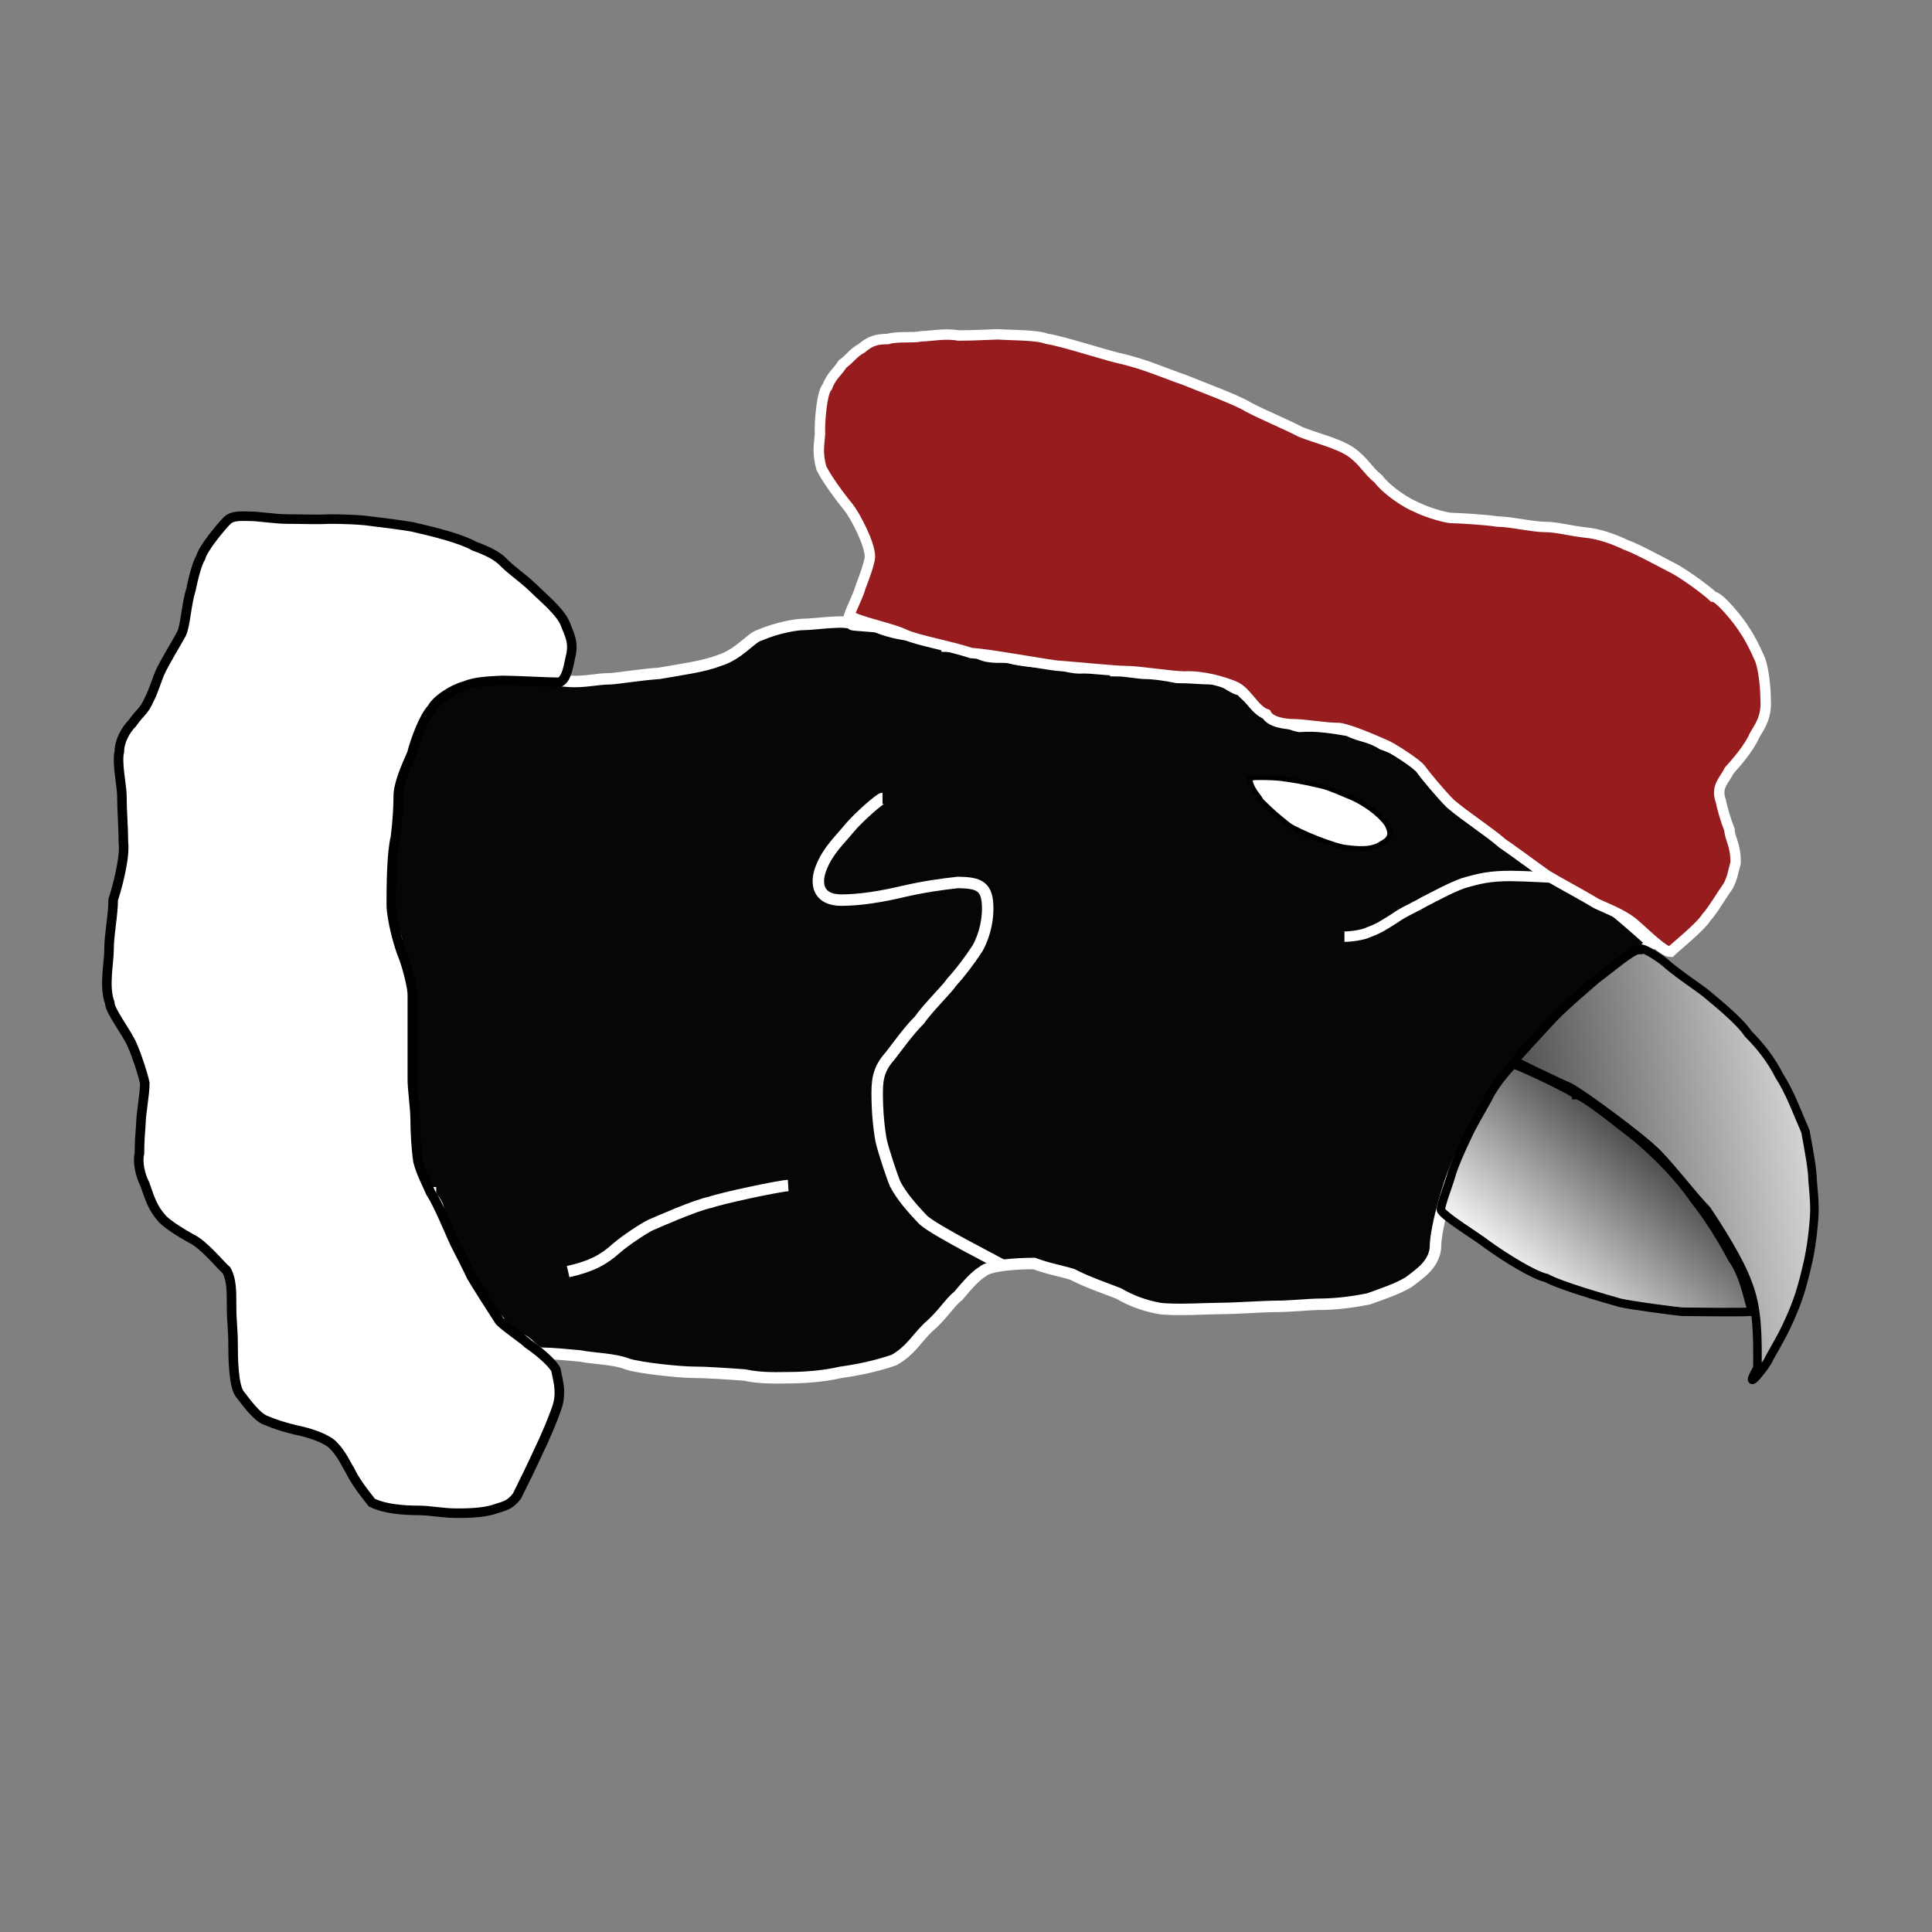 <?xml version="1.0" encoding="UTF-8" standalone="no"?>
<!DOCTYPE svg PUBLIC "-//W3C//DTD SVG 20010904//EN"
"http://www.w3.org/TR/2001/REC-SVG-20010904/DTD/svg10.dtd">
<!-- Created with Sodipodi ("http://www.sodipodi.com/") -->
<svg
   xmlns="http://www.w3.org/2000/svg"
   xmlns:xlink="http://www.w3.org/1999/xlink"
   version="1"
   x="0"
   y="0"
   width="744.094"
   height="744.094"
   id="svg1">
  <rect width="100%" height="100%" fill="#808080" stroke="none"/>
  <defs
     id="defs3">
    <linearGradient
       x1="0"
       y1="0"
       x2="1"
       y2="0"
       id="linearGradient23"
       gradientUnits="objectBoundingBox"
       spreadMethod="pad">
      <stop
         style="stop-color:#8a2a22;stop-opacity:1;"
         offset="0"
         id="stop24" />
      <stop
         style="stop-color:#d5273a;stop-opacity:1;"
         offset="1"
         id="stop25" />
    </linearGradient>
    <linearGradient
       x1="0"
       y1="0"
       x2="1"
       y2="0"
       id="linearGradient17"
       gradientUnits="objectBoundingBox"
       spreadMethod="pad">
      <stop
         style="stop-color:#000000;stop-opacity:1;"
         offset="0"
         id="stop18" />
      <stop
         style="stop-color:#ffffff;stop-opacity:1;"
         offset="1"
         id="stop19" />
    </linearGradient>
    <linearGradient
       x1="-0.455"
       y1="0.703"
       x2="1.242"
       y2="0.297"
       id="linearGradient20"
       xlink:href="#linearGradient17"
       gradientUnits="objectBoundingBox"
       spreadMethod="pad" />
    <linearGradient
       x1="0.874"
       y1="0.133"
       x2="0.144"
       y2="0.797"
       id="linearGradient21"
       xlink:href="#linearGradient17"
       gradientUnits="objectBoundingBox"
       spreadMethod="pad" />
    <linearGradient
       x1="0"
       y1="0"
       x2="1"
       y2="0"
       id="linearGradient22"
       xlink:href="#linearGradient23"
       gradientUnits="objectBoundingBox"
       spreadMethod="pad" />
    <linearGradient
       x1="0.207"
       y1="0.711"
       x2="0.777"
       y2="0.102"
       id="linearGradient25"
       xlink:href="#linearGradient17"
       gradientUnits="objectBoundingBox"
       spreadMethod="pad" />
    <radialGradient
       cx="0.5"
       cy="0.5"
       fx="0.5"
       fy="0.5"
       r="0.5"
       id="radialGradient245"
       xlink:href="#linearGradient23"
       gradientUnits="objectBoundingBox"
       spreadMethod="pad" />
    <radialGradient
       cx="0.5"
       cy="0.5"
       fx="0.5"
       fy="0.5"
       r="0.5"
       id="radialGradient246"
       xlink:href="#linearGradient17"
       gradientUnits="objectBoundingBox"
       spreadMethod="pad" />
    <radialGradient
       cx="0.5"
       cy="0.5"
       fx="0.5"
       fy="0.5"
       r="0.5"
       id="radialGradient247"
       xlink:href="#linearGradient23"
       gradientUnits="objectBoundingBox"
       spreadMethod="pad" />
    <linearGradient
       x1="0.874"
       y1="0.133"
       x2="0.144"
       y2="0.797"
       id="linearGradient162"
       xlink:href="#linearGradient23"
       gradientUnits="objectBoundingBox"
       spreadMethod="pad" />
    <linearGradient
       x1="-0.455"
       y1="0.703"
       x2="1.242"
       y2="0.297"
       id="linearGradient163"
       xlink:href="#linearGradient23"
       gradientUnits="objectBoundingBox"
       spreadMethod="pad" />
  </defs>
  <g
     transform="matrix(3.213,0,0,3.213,-1377.18,-883.02)"
     style="font-size:12;"
     id="g336">
    <path
       d="M 275.24 272.544 C 275.24 272.29 268.261 272.037 268.261 271.784 C 267.098 270.307 257.954 271.784 254.901 271.784 C 252.857 271.784 247.659 272.582 242.425 274.823 C 240.108 275.405 236.816 280.096 231.252 281.84 C 226.789 283.585 220.986 284.299 214.402 285.462 C 209.168 285.816 202.084 286.981 200.632 286.981 C 197.282 286.981 194.754 287.741 190.753 287.741 C 187.54 287.741 183.758 286.981 180.115 286.981 C 176.569 286.981 173.022 286.981 169.476 286.981 C 165.351 286.981 163.588 287.741 159.598 287.741 C 159.598 288.28 152.31 291.541 151.999 291.541 C 151.999 293.793 147.44 294.263 147.44 297.62 C 144.632 297.62 145.545 303.314 143.64 305.219 C 143.64 308.24 142.121 309.036 142.121 312.058 C 140.708 312.058 140.601 316.389 140.601 318.137 C 140.601 319.973 139.841 324.243 139.841 327.255 C 139.841 331.197 138.321 333.928 138.321 337.134 C 138.321 339.082 135.952 344.643 138.321 347.012 C 138.321 350.638 139.081 351.903 139.081 355.371 C 139.918 355.371 141.361 360.733 141.361 362.21 C 141.361 364.839 142.88 368.745 142.88 372.088 C 142.88 373.831 144.4 379.464 144.4 381.207 C 144.4 384.753 144.4 388.299 144.4 391.845 C 144.4 395.391 144.4 398.937 144.4 402.484 C 144.4 404.177 142.458 405.861 144.4 407.803 C 144.4 411.427 145.92 414.603 145.92 417.681 C 145.92 421.504 146.68 422.977 146.68 426.8 C 148.486 428.606 147.497 430.599 150.479 430.599 C 150.479 432.015 152.759 433.222 152.759 435.918 C 152.759 439.321 155.039 442.032 155.039 445.037 C 156.317 445.037 159.598 450.889 159.598 452.636 C 160.039 452.636 163.397 457.92 163.397 458.715 C 166.055 461.372 167.193 464.03 169.476 466.314 C 169.476 467.443 175.237 471.633 175.555 471.633 C 177.291 471.633 179.569 475.432 181.634 475.432 C 184.267 475.432 188.9 475.887 192.273 476.192 C 196.068 476.959 201.801 476.952 205.616 478.485 C 209.45 479.688 220.605 480.751 223.853 480.751 C 227.399 480.751 232.804 481.128 238.228 481.511 C 243.134 482.583 248.152 482.271 250.784 482.271 C 254.675 482.271 260.374 481.894 265.256 480.744 C 270.776 479.978 275.529 478.862 280.036 477.329 C 284.65 474.631 285.852 471.917 289.524 468.244 C 293.595 464.794 295.596 461.183 297.896 459.475 C 300.463 456.408 302.774 453.786 304.735 452.636 C 306.652 450.818 314.401 450.363 319.166 450.363 C 323.315 451.896 325.992 452.246 329.812 453.396 C 334.263 455.696 338.861 457.182 342.73 458.715 C 346.414 460.865 350.046 462.145 354.155 462.912 C 358.372 463.526 368.059 462.917 371.605 462.917 C 375.405 462.917 383.275 462.336 387.074 462.336 C 390.475 462.336 396.566 461.762 398.331 461.762 C 402.332 461.762 406.989 461.385 412.639 460.235 C 416.882 458.702 420.336 457.578 423.681 455.662 C 427.131 453.052 430.697 450.709 431.279 446.154 C 431.186 440.115 435.819 424.938 438.157 420.733 C 439.896 416.84 443.759 410.502 446.443 405.906 C 449.758 400.674 454.757 393.935 456.897 391.441 C 459.326 388.802 464.094 383.051 466.816 380.44 C 469.611 377.704 475.941 372.38 478.702 370.054 C 482.76 367.045 490.449 362.078 491.892 360.915 C 486.248 355.892 481.441 351.586 477.975 349.285 C 474.062 346.602 469.302 344.829 466.618 342.467 C 463.37 340.55 457.527 337.664 454.843 334.881 C 451.499 332.581 446.121 328.72 443.821 326.516 C 440.714 324.216 436.209 320.464 434.675 318.896 C 433.018 316.979 430.116 315.482 430.116 313.577 C 427.918 313.577 427.636 309.401 424.42 309.401 C 422.883 307.864 419.646 306.369 416.438 305.219 C 412.604 302.82 410.78 303.322 406.902 301.405 C 402.685 300.711 398.455 299.892 393.237 300.276 C 386.72 299.075 376.924 290.752 376.924 290.021 C 374.767 290.021 372.201 286.981 369.325 286.981 C 365.779 286.981 363 286.598 359.07 286.598 C 355.673 285.883 352.191 285.462 350.328 285.462 C 348.198 285.462 345.085 284.702 341.97 284.702 C 341.97 283.32 333.801 283.942 332.091 283.942 C 328.119 283.942 326.371 282.422 322.213 282.422 C 320.87 282.422 312.334 281.594 312.334 280.902 C 309.549 280.902 305.128 281.295 303.216 279.383 C 299.675 279.383 297.8 277.863 294.857 277.863 C 294.857 275.356 288.516 274.823 285.738 274.823 C 281.681 274.823 276.671 273.116 275.24 272.544 z "
       transform="matrix(0.429,-1.05162e-16,1.05162e-16,0.429,415.67,233.078)"
       style="fill:#070508;fill-opacity:1;fill-rule:evenodd;stroke:#ffffff;stroke-width:3.202;"
       id="path220" />
    <path
       d="M 189.396 452.636 C 196.175 451.078 199.364 449.246 202.904 446.08 C 205.329 443.956 210.53 440.523 212.313 439.673 C 214.238 438.823 225.02 434.051 229.127 433.259 C 232.202 432.126 248.052 428.742 250.884 428.572 "
       transform="matrix(0.429,-1.05162e-16,1.05162e-16,0.429,415.479,233.078)"
       style="fill:none;fill-opacity:1;fill-rule:evenodd;stroke:#ffffff;stroke-width:3.202;"
       id="path222" />
    <path
       d="M 311.965 450.994 C 310.269 449.994 293.035 441.288 289.618 438.288 C 285.993 434.516 283.434 431.467 281.684 428.17 C 280.815 426.17 278.529 419.297 277.779 416.176 C 277.154 412.863 276.64 408.194 276.64 402.609 C 276.64 398.154 277.42 395.505 280.434 392.13 C 282.809 389.025 285.642 385.121 288.413 382.371 C 290.788 378.943 296.255 373.61 297.377 371.863 C 300.002 368.946 302.48 365.676 304.73 362.215 C 307.04 357.965 307.525 353.75 307.525 351.191 C 307.525 344.817 305.111 344.007 299.252 343.882 C 294.691 344.382 289.605 345.103 284.169 346.353 C 277.859 347.853 271.845 348.823 266.616 348.823 C 260.513 348.823 259.065 344.736 261.013 339.749 C 262.961 334.887 266.13 332.111 268.837 328.77 C 271.543 325.554 277.44 320.416 278.14 320.416 "
       transform="matrix(0.429,-1.05162e-16,1.05162e-16,0.429,415.095,233.078)"
       style="fill:none;fill-opacity:1;fill-rule:evenodd;stroke:#ffffff;stroke-width:3.202;"
       id="path224" />
    <path
       d="M 460.511 340.808 C 460.131 340.808 460.377 340.308 459.997 340.308 C 460.872 340.308 451.358 339.793 447.973 339.793 C 442.309 339.793 439.295 340.448 434.656 341.823 C 431.41 342.943 426.227 345.757 423.522 347.132 C 421.397 348.427 417.971 349.816 415.418 351.691 C 412.418 353.534 411.383 354.361 408.315 355.486 C 406.69 356.327 403.21 356.751 401.505 356.751 "
       transform="matrix(0.429,-1.05162e-16,1.05162e-16,0.429,417.541,234.057)"
       style="fill:none;fill-opacity:1;fill-rule:evenodd;stroke:#ffffff;stroke-width:2.911;"
       id="path236" />
    <path
       d="M 380.724 314.717 C 381.104 314.717 381.484 314.717 381.864 314.717 C 378.343 314.717 386.548 314.326 390.298 314.982 C 395.861 315.732 398.655 316.497 401.366 317.122 C 403.741 317.791 407.332 319.416 409.719 320.416 C 412.149 321.541 416.838 324.416 419.088 327.755 C 419.963 329.604 420.717 331.329 417.573 332.954 C 414.823 334.902 410.819 334.469 407.755 334.094 C 404.649 333.844 394.698 329.861 391.732 327.895 C 388.605 325.395 386.941 324.041 383.989 321.041 C 382.864 319.085 381.206 317.895 380.724 314.717 z "
       transform="matrix(0.429,-1.05162e-16,1.05162e-16,0.429,415.095,233.078)"
       style="fill:#ffffff;fill-opacity:1;fill-rule:evenodd;stroke:#000000;stroke-width:1pt;"
       id="path237" />
    <path
       d="M 498.321 363.284 C 499.709 361.896 506.699 356.352 508.398 353.564 C 509.857 352.106 512.781 347.172 514.48 344.8 C 515.821 342.043 515.643 341.322 516.493 338.481 C 516.632 333.526 514.793 331.386 514.793 329.195 C 513.824 326.692 512.886 323.659 512.319 320.967 C 510.912 317.012 513.556 315.151 514.689 312.636 C 516.569 310.574 520.338 306.243 521.754 302.859 C 523.331 300.15 525.183 297.76 524.899 292.858 C 524.899 290.957 524.602 285.2 523.378 281.71 C 521.848 278.197 520.439 275.463 519.147 273.604 C 517.613 270.937 511.979 264.035 510.249 264.035 C 508.824 262.61 502.226 257.669 498.859 255.97 C 495.997 254.525 488.458 250.396 485.774 249.546 C 482.963 248.15 478.237 246.372 474.298 246.088 C 469.815 245.547 466.497 244.569 463.388 244.569 C 459.742 244.569 453.572 243.048 449.929 243.048 C 446.476 242.482 438.49 242.065 437.411 242.065 C 435.316 242.065 429.975 240.35 427.425 239.069 C 424.579 237.923 419.284 234.554 416.694 231.155 C 413.726 228.82 412.561 226.051 408.916 223.539 C 405.269 221.107 399.093 219.694 394.92 217.995 C 391.267 216.042 384.448 213.231 380.24 211.005 C 377.528 209.197 366.334 205.072 362.443 203.449 C 357.502 201.802 351.277 198.915 343.814 197.309 C 338.968 196.097 327.998 192.538 323.991 191.971 C 320.92 190.838 314.193 191.018 310.339 190.735 C 306.581 190.837 303.724 191.063 299.325 191.063 C 295.621 190.366 291.472 191.272 289.085 191.272 C 286.515 191.859 282.465 191.186 279.621 192.047 C 276.44 192.047 274.607 192.642 272.318 194.625 C 269.901 195.908 269.247 197.393 266.981 199.008 C 265.575 201.27 263.923 202.201 262.674 205.432 C 261.167 206.939 260.5 215.359 260.662 218.637 C 260.379 222.156 259.917 223.809 261.05 228.13 C 262.52 231.018 265.819 235.645 268.652 239.086 C 270.621 241.622 274.614 249.294 274.614 252.842 C 274.614 254.249 273.179 258.34 271.96 261.456 C 271.282 263.945 269.838 266.388 268.861 269.221 C 271.299 271.092 280.437 272.691 284.345 274.616 C 288.165 276.316 296.908 277.789 302.857 279.773 C 307.529 280.056 322.261 282.738 326.748 283.305 C 330.664 283.564 343.047 284.826 346.156 284.826 C 349.669 284.826 359.136 286.347 362.49 286.347 C 367.702 286.064 373.586 287.897 376.32 289.03 C 379.922 290.406 381.953 295.736 385.351 296.869 C 386.498 299.148 390.745 299.685 393.1 299.685 C 395.914 299.685 401.828 300.743 405.784 300.743 C 408.724 301.133 415.515 304.077 419.197 305.721 C 421.074 306.659 427.067 310.439 428.483 312.145 C 429.798 314.026 434.308 319.386 436.769 321.846 C 440.865 325.376 447.888 329.902 451.287 332.936 C 453.812 334.612 460.94 339.907 463.792 341.909 C 466.553 343.609 473.774 347.437 477.443 349.703 C 479.723 350.843 484.376 352.489 487.654 355.039 C 490.701 357.554 496.264 363.284 498.321 363.284 z "
       transform="matrix(0.429,-1.05162e-16,1.05162e-16,0.429,415.095,233.078)"
       style="fill:#961c1e;fill-opacity:1;fill-rule:evenodd;stroke:#ffffff;stroke-width:2.911;"
       id="path238" />
    <path
       d="M 84.771 252.056 C 83.77 253.619 82.678 257.871 82.037 261.046 C 80.73 265.164 80.531 270.927 79.41 273.355 C 78.109 275.777 74.875 281.014 73.381 284.212 C 72.591 285.937 71.731 289.078 70.38 291.736 C 68.886 295.109 68.02 295.023 65.592 298.444 C 63.757 300.279 62.031 303.429 62.031 306.313 C 61.248 309.338 62.738 315.912 62.738 318.638 C 62.738 322.836 63.151 327.26 63.151 331.561 C 63.748 335.893 61.244 344.92 60.31 347.646 C 60.31 351.954 59.15 357.302 59.15 361.503 C 59.15 365.438 57.656 371.8 59.336 376.482 C 59.336 378.795 64.205 384.875 65.699 388.485 C 66.969 391.436 68.58 396.27 69.14 398.942 C 69.14 402.182 68.059 407.49 68.059 410.133 C 67.836 413.084 67.646 415.455 67.646 418.574 C 67.037 421.01 67.871 424.723 69.14 427.151 C 70.53 431.02 71.167 433.725 74.156 436.994 C 75.791 438.63 79.397 440.874 82.104 442.369 C 85.514 443.91 90.093 449.615 91.961 451.25 C 93.377 453.788 93.388 456.849 93.388 461.254 C 93.388 465.759 93.801 467.399 93.801 471.897 C 93.801 475.67 93.92 483.298 95.601 485.715 C 97.842 488.627 100.46 492.169 102.79 493.103 C 105.996 494.442 107.595 494.904 111.259 495.838 C 115.204 496.607 120.182 498.292 121.863 500.226 C 124.287 502.649 125.548 505.818 126.437 507.081 C 127.714 509.851 130.183 513.163 132.585 516.151 C 136.236 517.976 141.672 518.324 145.47 518.324 C 149.046 518.324 152.158 519.111 156.487 519.111 C 158.589 519.111 163.916 519.092 167.091 517.911 C 169.846 517.023 171.064 516.911 173.119 514.35 C 175.361 509.866 177.653 505.107 178.96 502.225 C 180.792 498.526 183.654 491.812 184.588 488.649 C 185.522 484.534 184.549 482 183.989 478.979 C 182.975 477.031 179.299 473.872 176.267 471.817 C 174.828 470.378 170.273 467.47 168.25 465.415 C 166.762 463.179 161.728 455.27 160.421 453.011 C 159.356 450.694 157.381 446.87 155.7 443.568 C 154.428 440.802 151.086 432.652 149.031 429.591 C 147.887 426.952 146.217 423.833 145.47 420.748 C 144.959 417.296 144.683 412.593 144.683 408.945 C 144.647 405.734 143.896 400.654 143.896 397.928 C 143.896 393.993 143.896 390.059 143.896 386.124 C 143.896 382.19 143.896 378.255 143.896 374.321 C 143.896 372.215 142.67 367.28 141.536 364.091 C 139.855 360.171 138.014 352.656 138.014 349.008 C 138.014 344.428 138.054 334.679 139.175 330.254 C 139.728 325.779 139.962 321.748 139.962 318.825 C 139.962 315.282 142.096 310.607 143.777 306.767 C 144.554 303.531 147.089 296.52 149.365 294.243 C 150.574 291.824 155.094 288.922 158.435 287.988 C 161.593 286.68 165.515 286.6 169.077 286.414 C 173.499 286.444 180.944 286.934 185.07 286.934 C 187.07 285.934 187.47 282.521 188.03 280.092 C 189.193 275.754 187.736 273.627 186.616 270.621 C 185.277 267.198 180.26 263.16 177.733 260.632 C 174.055 257.141 172.237 256.297 169.077 253.137 C 167.4 251.46 164.687 250.174 161.141 248.869 C 157.534 246.815 150.38 244.988 143.856 243.508 C 140.584 242.948 137.15 242.534 132.653 241.974 C 128.945 241.414 123.455 241.334 121.076 241.334 C 117.516 241.521 113.207 241.334 109.272 241.334 C 105.151 241.334 101.423 240.547 98.256 240.547 C 96.215 240.547 93.641 240.261 92.147 241.747 C 90.386 243.508 85.332 249.62 84.771 252.056 z "
       transform="matrix(0.429,-1.05162e-16,1.05162e-16,0.429,416.324,233.516)"
       style="fill:#ffffff;fill-opacity:1;fill-rule:evenodd;stroke:#000000;stroke-width:2pt;"
       id="path239" />
    <path
       d="M 470.719 401.03 C 474.938 403.198 491.959 415.976 495.33 419.351 C 498.705 422.11 507.581 433.683 510.956 436.973 C 514.332 441.973 520.795 452.104 523.046 458.575 C 525.867 465.616 525.948 473.795 525.859 483.358 C 521.077 491.807 528.554 482.772 529.398 480.409 C 532.492 474.901 533.582 473.121 535.551 468.611 C 537.499 464.111 538.891 460.494 540.86 451.505 C 541.985 446.221 542.575 439.351 542.575 437.012 C 542.575 434.259 542.294 431.226 542.013 428.191 C 542.013 425.453 541.059 420.126 539.934 414.062 C 537.308 408.061 535.586 403.001 532.211 397.662 C 529.942 393.162 526.765 389.041 523.109 385.412 C 520.736 381.755 514.021 376.31 510.296 373.216 C 506.961 370.725 504.241 369.039 499.851 365.491 C 497.199 362.96 491.001 359.172 491.001 360.883 C 489.182 360.883 482.729 366.465 478.54 369.559 C 475.165 372.509 469.969 376.864 466.117 380.801 C 463.204 383.996 454.28 393.471 454.793 393.471 C 454.793 393.471 467.304 399.623 470.719 401.03 z "
       transform="matrix(0.409,-1.00177e-16,1.00177e-16,0.409,424.213,241.1)"
       style="fill:url(#linearGradient20);fill-opacity:1;fill-rule:evenodd;stroke:#000000;stroke-width:2.5;"
       id="path262" />
    <path
       d="M 453.98 394.498 C 451.815 396.871 448.613 400.376 446.362 405.041 C 444.465 408.416 441.644 413.203 440.518 415.859 C 439.1 418.683 436.507 424.615 435.944 426.75 C 435.373 429.009 432.795 435.579 432.795 437.122 C 432.795 438.687 443.871 445.352 446.624 447.602 C 451.687 451.209 459.907 456.388 463.797 457.232 C 467.688 459.436 481.256 463.329 485.239 464.455 C 488.885 465.298 500.642 466.815 503.444 467.096 C 506.196 467.096 522.944 467.386 524.165 467.021 C 523.031 465.276 522.067 456.87 518.191 451.587 C 514.254 444.241 510.748 438.928 507.092 434.309 C 502.494 427.559 496.265 421.374 490.385 416.312 C 484.76 412.012 474.576 403.608 472.481 403.608 C 472.481 402.961 458.555 396.185 453.98 394.498 z "
       transform="matrix(0.409,-1.00177e-16,1.00177e-16,0.409,424.333,241.024)"
       style="fill:url(#linearGradient21);fill-opacity:1;fill-rule:evenodd;stroke:#000000;stroke-width:2.5;"
       id="path263" />
  </g>
</svg>
